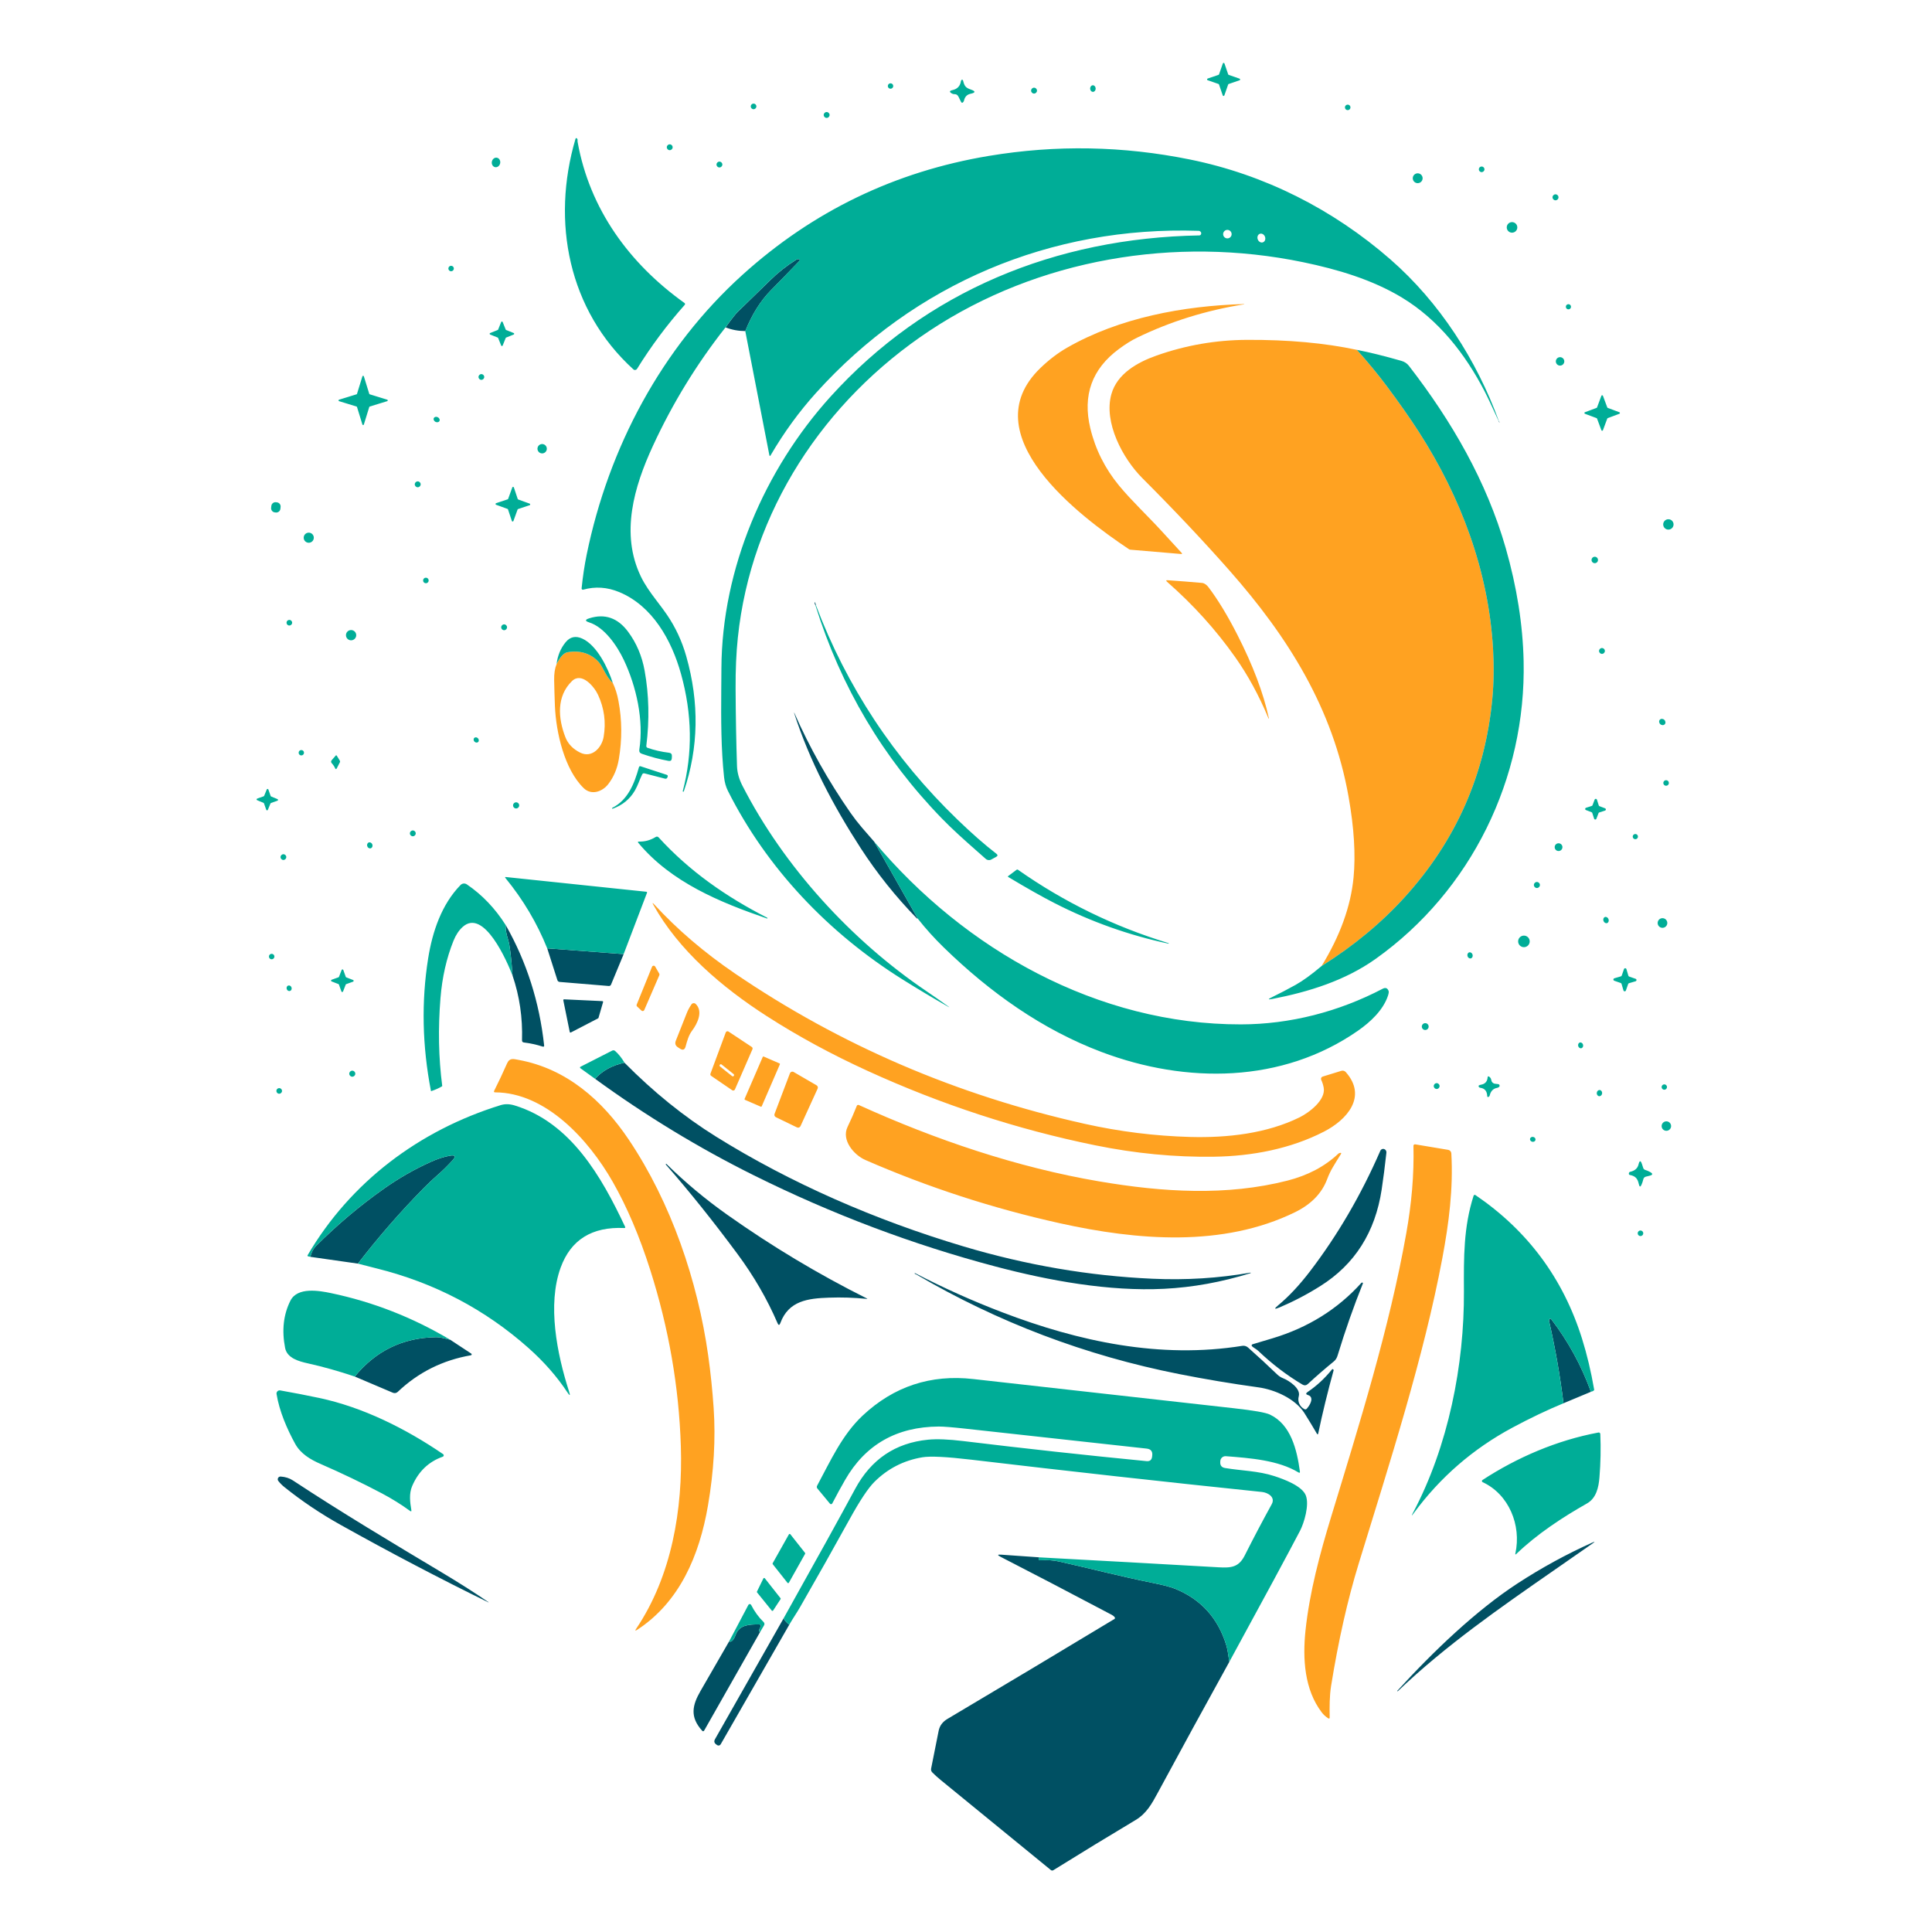 <?xml version="1.0" encoding="UTF-8"?>
<svg version="1.1" viewBox="0 0 768 768" xmlns="http://www.w3.org/2000/svg">
<title>logo</title>
<g fill="none" fill-rule="evenodd">
<g transform="translate(102 25)" fill-rule="nonzero">
<path d="m194.27 106.61c-2.767-0.013-5.383-0.503-7.85-1.47 2.373-3.3 3.99-5.363 4.85-6.19 4.293-4.167 8.643-8.4 13.05-12.7 3.113-3.033 6.52-5.707 10.22-8.02 0.313-0.2 0.62-0.27 0.92-0.21 0.567 0.1 0.65 0.357 0.25 0.77-3.773 3.94-7.523 7.8-11.25 11.58-4.133 4.187-7.53 9.6-10.19 16.24zm299.54 35.75c0.16 0.173 0.247 0.397 0.26 0.67 0 0.027-0.007 0.03-0.02 0.01-0.153-0.233-0.26-0.467-0.32-0.7 0.027 0.007 0.053 0.013 0.08 0.02zm-271.48 73.18c-0.06 0.033-0.117 0.067-0.17 0.1-0.22-0.333-0.343-0.693-0.37-1.08-0.02-0.273 0.04-0.293 0.18-0.06 0.18 0.32 0.3 0.667 0.36 1.04zm23.17 94.04 17.29 30.54c-0.087-0.007-0.173-0.013-0.26-0.02-0.04-0.007-0.077-0.027-0.11-0.06-8.38-8.607-15.803-17.897-22.27-27.87-10.94-16.88-20.39-34.84-26.49-53.77-0.006-0.025 0.007-0.054 0.029-0.065 0.022-0.011 0.045-4.1e-5 0.051 0.025 6.087 13.807 13.513 27.023 22.28 39.65 1.387 1.993 2.91 3.967 4.57 5.92 1.693 1.993 3.33 3.877 4.91 5.65zm-143.76 53.2c-0.513-7.34-1.077-11.997-1.69-13.97-0.867-2.8-1.193-4.803-0.98-6.01 8.287 14.613 13.363 30.53 15.23 47.75 0.047 0.46-0.15 0.62-0.59 0.48-2.473-0.787-4.957-1.33-7.45-1.63-0.513-0.06-0.763-0.35-0.75-0.87 0.273-8.98-0.983-17.563-3.77-25.75zm44.18-8.51-5.03 12.14c-0.142 0.351-0.498 0.569-0.88 0.54l-19.57-1.62c-0.407-0.037-0.75-0.314-0.87-0.7l-4.04-12.65 30.39 2.29zm-10.17 25.54-10.83 5.62c-0.085 0.042-0.185 0.043-0.271 0.002-0.086-0.041-0.148-0.119-0.169-0.212l-2.56-12.6c-0.019-0.094 0.007-0.191 0.07-0.263 0.063-0.072 0.155-0.112 0.25-0.107l15.21 0.71c0.095 0.005 0.183 0.054 0.237 0.132 0.055 0.078 0.07 0.177 0.043 0.268l-1.82 6.26c-0.025 0.083-0.083 0.152-0.16 0.19zm126.01 101.29c11.147 5.807 22.7 10.993 34.66 15.56 30.41 11.63 62.76 18.58 95.43 13.33 0.805-0.126 1.629 0.115 2.25 0.66 3.9 3.447 7.77 7.02 11.61 10.72 0.693 0.667 1.473 1.17 2.34 1.51 2.22 0.87 7.12 3.99 6.23 7.16-0.58 2.06 0.38 4.17 2.26 5.13 0.307 0.16 0.681 0.094 0.91-0.16 0.84-0.92 2.23-3.02 1.75-4.36-0.193-0.533-0.587-0.887-1.18-1.06-0.967-0.28-1.033-0.703-0.2-1.27 3.573-2.4 6.817-5.407 9.73-9.02 0.04-0.052 0.103-0.079 0.168-0.073s0.122 0.045 0.152 0.103c0.053 0.113 0.13 0.17 0.23 0.17 0.067 0 0.09 0.03 0.07 0.09-2.407 8.707-4.453 17.097-6.14 25.17-0.113 0.533-0.307 0.563-0.58 0.09-1.533-2.633-3.177-5.34-4.93-8.12-3.64-5.77-11.85-9.36-18.31-10.24-10.58-1.46-21.067-3.217-31.46-5.27-37.22-7.367-72.09-20.59-104.61-39.67-0.107-0.067-0.223-0.113-0.35-0.14-0.1-0.013-0.16-0.077-0.18-0.19-0.033-0.153 0.017-0.193 0.15-0.12zm177.88 3.77c0.027 0.013 0.053 0.033 0.08 0.06 0.073 0.08 0.09 0.167 0.05 0.26-3.633 9.033-6.963 18.51-9.99 28.43-0.31 1.05-0.72 1.89-1.56 2.57-3.42 2.78-6.86 5.767-10.32 8.96-0.667 0.613-1.39 0.69-2.17 0.23-6.2-3.687-12.057-8.153-17.57-13.4-0.74-0.7-1.7-1.12-2.47-1.82-0.122-0.112-0.175-0.281-0.137-0.442s0.158-0.29 0.317-0.338c2.72-0.807 5.383-1.603 7.99-2.39 14.14-4.253 25.91-11.597 35.31-22.03 0.133-0.147 0.29-0.177 0.47-0.09zm-276.71-47.17c7.487 7.353 15.547 14.083 24.18 20.19 17.7 12.533 36.177 23.613 55.43 33.24 0.327 0.167 0.307 0.23-0.06 0.19-4.987-0.5-9.987-0.66-15-0.48-8.22 0.29-16 1.18-19.28 10.1-0.353 0.947-0.727 0.957-1.12 0.03-4.12-9.567-9.44-18.75-15.96-27.55-9.687-13.08-19.16-24.903-28.42-35.47-0.08-0.087-0.077-0.17 0.01-0.25l0.01-0.01c0.067-0.067 0.137-0.063 0.21 0.01zm285.76-5.65c0.333 0.313 0.473 0.72 0.42 1.22-0.593 5.4-1.22 10.273-1.88 14.62-2.567 16.927-10.667 29.69-24.3 38.29-5.24 3.307-10.647 6.143-16.22 8.51-2.2 0.933-2.38 0.64-0.54-0.88 4.187-3.473 8.38-7.957 12.58-13.45 10.987-14.387 20.303-30.357 27.95-47.91 0.162-0.37 0.495-0.638 0.891-0.717 0.396-0.08 0.806 0.039 1.099 0.317zm-302.45-34.61c11.547 11.673 23.69 21.477 36.43 29.41 29.75 18.52 63.35 33.19 98.38 43.63 24.947 7.44 49.97 11.72 75.07 12.84 13.32 0.6 26.3-0.21 38.94-2.43 0.067-0.013 0.103 0.013 0.11 0.08 0 0.02 0.003 0.04 0.01 0.06 0 0.027-0.017 0.047-0.05 0.06-11.553 3.587-23.013 5.663-34.38 6.23-21.92 1.1-45.66-3.22-67.05-8.87-32.927-8.707-64.957-20.797-96.09-36.27-21.887-10.88-42.903-23.657-63.05-38.33 2.867-3.22 6.76-5.357 11.68-6.41zm-105.97 79.87-18.92-2.7c0.5-1.853 1.217-3.247 2.15-4.18 8.42-8.46 17.507-16.127 27.26-23 5.813-4.1 11.96-7.613 18.44-10.54 2.707-1.22 5.247-2.043 7.62-2.47 2.187-0.387 2.53 0.237 1.03 1.87-2.02 2.207-3.947 4.103-5.78 5.69-1.867 1.62-3.677 3.32-5.43 5.1-9.36 9.493-18.15 19.57-26.37 30.23zm490.15 50.95-10.91 4.56c-1.32-10.827-3.23-21.73-5.73-32.71-0.087-0.385 0.108-0.781 0.47-0.95 0.107-0.047 0.233 0.027 0.38 0.22 6.733 8.787 11.997 18.413 15.79 28.88zm-453.43-20.67 8.36 5.5c0.12 0.083 0.178 0.23 0.147 0.372s-0.144 0.252-0.287 0.278c-11.253 1.953-20.953 6.803-29.1 14.55-0.515 0.493-1.275 0.63-1.93 0.35l-15.15-6.44c8.34-10.207 19.053-15.42 32.14-15.64 0.953-0.013 1.933 0.097 2.94 0.33 0.913 0.213 1.873 0.447 2.88 0.7zm-3.02 92.69c6.23 3.73 12.3 7.56 18.22 11.6 0.013 0.017 0.015 0.04 0.003 0.058-0.011 0.018-0.033 0.027-0.053 0.022-19.44-9.513-39.023-19.78-58.75-30.8-8-4.473-15.443-9.477-22.33-15.01-0.907-0.72-1.713-1.533-2.42-2.44-0.265-0.339-0.307-0.801-0.106-1.182 0.201-0.38 0.607-0.607 1.036-0.578 1.873 0.127 3.503 0.647 4.89 1.56 19.27 12.71 39.05 24.52 59.51 36.77zm379.46 46.87c14.38-15.78 31.49-32.08 47.83-42.72 9.56-6.227 19.443-11.627 29.65-16.2 1.18-0.527 1.24-0.423 0.18 0.31-5.313 3.7-10.523 7.323-15.63 10.87-20.95 14.55-42.86 29.75-61.78 47.84-0.08 0.08-0.16 0.08-0.24 0l-0.01-0.01c-0.027-0.027-0.027-0.057 0-0.09zm-142.29-53.08c-0.173 0.267-0.267 0.467-0.28 0.6-0.015 0.147 0.035 0.294 0.137 0.401 0.102 0.107 0.245 0.165 0.393 0.159 2.907-0.153 5.423 0.01 7.55 0.49 12.66 2.82 24.81 6.01 37.09 8.47 4.273 0.86 7.283 1.643 9.03 2.35 10.313 4.167 17.12 11.667 20.42 22.5 0.367 1.2 0.767 3.387 1.2 6.56-9.54 17.253-19.047 34.65-28.52 52.19-2.26 4.18-4.39 8.09-8.73 10.69-10.467 6.253-21.373 12.907-32.72 19.96-0.305 0.192-0.701 0.164-0.98-0.07-14.72-12.033-29.35-23.99-43.89-35.87-1.167-0.953-2.257-1.943-3.27-2.97-0.376-0.39-0.54-0.938-0.44-1.47 1.04-5.307 2.043-10.337 3.01-15.09 0.407-1.98 1.573-3.54 3.5-4.68 22.6-13.413 44.73-26.657 66.39-39.73 0.098-0.062 0.167-0.16 0.191-0.273 0.024-0.113 0.002-0.231-0.061-0.327-0.26-0.393-0.643-0.727-1.15-1-16.84-8.9-31.613-16.61-44.32-23.13-1.273-0.653-1.197-0.93 0.23-0.83l15.22 1.07zm-101.67 24.28c0.567 0.94 1.323 1.777 2.27 2.51l-27.26 47.53c-0.138 0.24-0.371 0.411-0.641 0.47-0.271 0.059-0.553 9.03e-4 -0.779-0.16l-0.39-0.29c-0.76-0.547-0.91-1.23-0.45-2.05l27.25-48.01zm-9.65 2.38c0.243 0.003 0.464 0.14 0.573 0.357 0.109 0.217 0.089 0.476-0.053 0.673-0.62 0.827-0.707 1.537-0.26 2.13l-22.12 38.96c-0.247 0.44-0.54 0.473-0.88 0.1-4.9-5.46-3.91-10.05-0.61-15.77 3.853-6.68 7.637-13.237 11.35-19.67 0.94 0.407 1.84-0.537 2.7-2.83 1.427-3.82 5.484-3.946 8.855-3.95l0.445-9.7e-5z" fill="#005063"/>
<path d="m460.54 429.89 13.12 2.19c0.701 0.116 1.228 0.701 1.27 1.41 0.79 14.02-0.96 27.7-3.57 41.62-7.37 39.33-20.97 81.45-33.22 121.34-4.427 14.413-8.097 30.657-11.01 48.73-0.62 3.85-0.64 8.38-0.56 12.49 0.007 0.507-0.203 0.623-0.63 0.35-0.98-0.62-1.827-1.4-2.54-2.34-6.88-9.05-7.62-21.3-6.44-32.54 1.59-15.13 5.76-30.64 10.13-44.99 11.24-36.86 23.21-75.12 29.93-112.91 2.08-11.69 3.13-23.05 2.85-34.77-0.002-0.173 0.072-0.338 0.201-0.45 0.13-0.112 0.301-0.16 0.469-0.13zm-356.42-33.57c19.08 3.47 33.36 16.1 43.84 31.72 16.86 25.12 27.38 56.14 31.56 85.78 0.967 6.887 1.69 13.863 2.17 20.93 0.827 12.187 0.077 25.08-2.25 38.68-3.41 19.98-11.32 38.43-28.1 49.41-0.847 0.553-0.987 0.41-0.42-0.43 14.14-21.03 18.52-47.39 17.73-72.51-0.747-23.573-4.807-46.943-12.18-70.11-4.24-13.32-9.193-24.96-14.86-34.92-9.67-16.99-26.72-35.55-46.77-35.64-0.473-0.007-0.603-0.22-0.39-0.64 1.767-3.52 3.47-7.137 5.11-10.85 1.05-2.37 2.61-1.77 4.56-1.42zm264.02 154.39c2.32 0 4.2 1.88 4.2 4.2s-1.88 4.2-4.2 4.2-4.2-1.88-4.2-4.2 1.88-4.2 4.2-4.2zm-128.74-136.45c30.55 13.86 63.03 24.83 95.55 30.36 25.4 4.32 50.66 5.86 74.84-0.31 8.087-2.067 14.807-5.617 20.16-10.65 0.173-0.16 0.373-0.27 0.6-0.33 0.613-0.16 0.75 0.027 0.41 0.56-1.087 1.7-2.13 3.397-3.13 5.09-0.867 1.46-1.617 3.033-2.25 4.72-2.113 5.647-6.373 10.037-12.78 13.17-28.7 14.05-62.84 11.18-93.4 4.41-26.767-5.933-52.577-14.327-77.43-25.18-4.49-1.96-9.6-7.88-7.05-13.15 1.373-2.84 2.597-5.627 3.67-8.36 0.059-0.155 0.18-0.278 0.334-0.34 0.153-0.062 0.326-0.059 0.476 0.01zm-81.35-79.75c9.193 9.993 19.883 19.14 32.07 27.44 41.88 28.513 88.24 48.443 139.08 59.79 13.88 3.093 27.847 4.833 41.9 5.22 14.77 0.4 30.43-1.35 43.52-7.81 3.75-1.85 10.47-6.9 9.57-11.78-0.2-1.107-0.53-2.147-0.99-3.12-0.116-0.243-0.119-0.524-0.01-0.772s0.321-0.436 0.58-0.518l7.44-2.29c0.629-0.188 1.31 0.002 1.75 0.49 8.7 9.8 0.42 19-8.6 23.65-13.38 6.9-28.7 9.78-43.71 10-15.58 0.233-31.367-1.283-47.36-4.55-30.98-6.327-61.117-16.183-90.41-29.57-14.353-6.56-27.7-13.807-40.04-21.74-17.9-11.51-35.02-26.13-45.09-44.21-0.52-0.94-0.42-1.017 0.3-0.23zm55.45 66.63 9.09 5.28c0.464 0.267 0.65 0.842 0.43 1.33l-6.81 14.91c-0.117 0.254-0.331 0.45-0.595 0.544s-0.554 0.078-0.805-0.044l-8.4-4.07c-0.484-0.238-0.706-0.807-0.51-1.31l6.11-16.11c0.109-0.284 0.336-0.506 0.623-0.608 0.287-0.102 0.603-0.073 0.867 0.078zm-11.936-6.146 6.314 2.732c0.137 0.059 0.2 0.218 0.141 0.355l-7.228 16.703c-0.059 0.137-0.218 0.2-0.355 0.141l-6.314-2.732c-0.137-0.059-0.2-0.218-0.141-0.355l7.228-16.703c0.059-0.137 0.218-0.2 0.355-0.141zm-13.964-9.934 9.24 6.12c0.298 0.198 0.412 0.581 0.27 0.91l-6.96 15.98c-0.089 0.203-0.264 0.355-0.477 0.415-0.213 0.06-0.442 0.022-0.623-0.105l-8.35-5.71c-0.283-0.191-0.398-0.55-0.28-0.87l6.08-16.39c0.081-0.209 0.252-0.371 0.466-0.439s0.447-0.035 0.634 0.089zm-2.757 13.094c-0.207-0.165-0.509-0.132-0.675 0.076l-0.025 0.031c-0.165 0.207-0.132 0.509 0.076 0.675l4.798 3.831c0.207 0.165 0.509 0.132 0.675-0.076l0.025-0.031c0.165-0.207 0.132-0.509-0.076-0.675zm-10.293-24.074c3.03 2.92 0.73 7.73-1.37 10.54-1.47 1.96-2.01 4.12-2.65 6.42-0.353 1.267-1.083 1.543-2.19 0.83l-0.84-0.54c-1.013-0.653-1.293-1.537-0.84-2.65 1.44-3.56 2.877-7.187 4.31-10.88 0.473-1.233 1.113-2.423 1.92-3.57 0.186-0.26 0.477-0.427 0.796-0.455 0.319-0.029 0.634 0.083 0.864 0.305zm-16.11-14.85 1.63 2.81c0.108 0.19 0.119 0.42 0.03 0.62l-5.99 13.84c-0.089 0.208-0.273 0.359-0.495 0.405-0.221 0.046-0.451-0.02-0.615-0.175l-1.73-1.63c-0.208-0.194-0.275-0.496-0.17-0.76l6.1-15.03c0.1-0.245 0.331-0.412 0.595-0.429 0.264-0.017 0.515 0.119 0.645 0.349zm278.95-245.16c4.3 4.773 8.26 9.58 11.88 14.42 4.94 6.6 9.18 12.65 12.72 18.15 16.78 26.04 27.76 55.45 29.53 86.31 0.393 6.933 0.297 13.547-0.29 19.84-2.833 30.08-14.43 56.35-34.79 78.81-9.287 10.24-20.32 19.383-33.1 27.43 7.367-11.993 11.607-23.723 12.72-35.19 0.873-9.033 0.213-19.743-1.98-32.13-6.21-35.1-24.03-63.5-47.36-89.94-10.34-11.72-21.887-23.963-34.64-36.73-7.76-7.76-15.45-22.14-12.28-33.37 2.28-8.07 10.23-12.61 17.94-15.33 11.6-4.1 23.58-6.18 35.94-6.24 16.393-0.08 30.963 1.243 43.71 3.97zm-301.32 124.17c0.52 0.567 1.37 1.977 2.55 4.23 0.827 1.567 1.827 2.913 3 4.04 0.993 2.093 1.737 4.467 2.23 7.12 1.427 7.6 1.477 15.317 0.15 23.15-0.647 3.807-2.043 7.107-4.19 9.9-2.3 3-6.67 4.6-9.74 1.65-7.68-7.42-11.04-22.15-11.48-32.74-0.133-3.407-0.233-6.82-0.3-10.24-0.053-2.54 0.27-4.663 0.97-6.37 1.453-2.907 2.93-4.48 4.43-4.72 5.08-0.813 9.207 0.513 12.38 3.98zm-0.34 12.96c-1.5-3.24-6.49-9.25-10.38-5.44-6.18 6.05-5.52 14.76-2.6 22.28 1.033 2.653 2.987 4.697 5.86 6.13 4.7 2.34 8.62-1.97 9.35-6.26 0.987-5.807 0.243-11.377-2.23-16.71zm226.51-45.55c4.633 0.32 9.16 0.677 13.58 1.07 1 0.09 1.94 0.87 2.53 1.65 3.773 4.98 7.593 11.26 11.46 18.84 6.227 12.193 10.42 23.277 12.58 33.25 0.027 0.14-0.02 0.177-0.14 0.11-0.113-0.053-0.157-0.13-0.13-0.23 0.007-0.033 0.003-0.07-0.01-0.11-3.7-8.867-8.067-16.867-13.1-24-7.673-10.873-16.687-20.847-27.04-29.92-0.56-0.493-0.47-0.713 0.27-0.66zm30.34-109.77c0.04 0.013 0.047 0.033 0.02 0.06-0.027 0.02-0.053 0.033-0.08 0.04-0.033 0-0.067 0.003-0.1 0.01-15.013 2.4-29.123 6.8-42.33 13.2-2.24 1.08-4.673 2.593-7.3 4.54-10.713 7.913-14.503 18.413-11.37 31.5 2.013 8.4 5.823 16.003 11.43 22.81 4.98 6.04 11.47 12.1 16.99 18.15 2.72 2.987 5.337 5.84 7.85 8.56 0.327 0.353 0.25 0.51-0.23 0.47l-20.12-1.71c-0.203-0.013-0.4-0.082-0.57-0.2-19.58-13.06-62.67-45.45-35.21-72 3.407-3.287 6.95-5.987 10.63-8.1 20.84-11.93 46.25-16.64 70.3-17.34 0.033-0.007 0.063-0.003 0.09 0.01z" fill="#FFA221"/>
<path d="m284.88 523.19c33.207 3.733 67.747 7.603 103.62 11.61 7.833 0.873 12.6 1.71 14.3 2.51 8.31 3.92 10.75 13.91 11.93 22.62 0.073 0.527-0.12 0.653-0.58 0.38-7.99-4.84-19.05-5.7-28.85-6.45-0.555-0.041-1.103 0.141-1.52 0.507s-0.665 0.882-0.69 1.433l-0.02 0.39c-0.073 1.353 0.56 2.143 1.9 2.37 6.7 1.11 13.17 1.12 19.6 3.21 3.88 1.26 11.05 3.91 12.52 7.7 1.47 3.82-0.72 10.99-2.29 14.01-4.8 9.173-14.173 26.547-28.12 52.12-0.433-3.173-0.833-5.36-1.2-6.56-3.3-10.833-10.107-18.333-20.42-22.5-1.747-0.707-4.757-1.49-9.03-2.35-12.28-2.46-24.43-5.65-37.09-8.47-2.127-0.48-4.643-0.643-7.55-0.49-0.148 0.007-0.291-0.051-0.393-0.159-0.102-0.107-0.152-0.254-0.137-0.401 0.013-0.133 0.107-0.333 0.28-0.6 23.733 1.273 47.47 2.59 71.21 3.95 5.1 0.29 8.09 0.01 10.48-4.76 3.373-6.707 6.943-13.483 10.71-20.33 1.53-2.79-1.48-4.6-3.89-4.85-38.473-3.987-77.013-8.267-115.62-12.84-9.813-1.16-16.287-1.473-19.42-0.94-7.393 1.253-13.727 4.503-19 9.75-2.46 2.433-5.75 7.38-9.87 14.84-6.48 11.74-13.017 23.343-19.61 34.81-1.4 2.45-2.99 4.72-4.39 7.16-0.947-0.733-1.703-1.57-2.27-2.51 13.333-23.84 22.82-41 28.46-51.48 6.333-11.767 15.99-18.29 28.97-19.57 3.487-0.347 8.167-0.163 14.04 0.55 24.653 2.993 48.927 5.65 72.82 7.97 1.32 0.133 2.06-0.46 2.22-1.78l0.05-0.41c0.2-1.673-0.537-2.603-2.21-2.79-24.647-2.707-48.617-5.343-71.91-7.91-5.26-0.58-8.837-0.867-10.73-0.86-16.767 0.1-29.187 7.187-37.26 21.26-1.733 3.013-3.427 6.117-5.08 9.31-0.085 0.163-0.245 0.274-0.428 0.294-0.183 0.02-0.364-0.053-0.482-0.194l-5.03-6.07c-0.237-0.298-0.276-0.706-0.1-1.04 5.31-9.85 9.92-20.24 18.16-27.95 12.36-11.567 27-16.397 43.92-14.49zm-88.837 89.461c0.231 0.002 0.442 0.133 0.547 0.339 1.353 2.647 2.99 4.897 4.91 6.75 0.433 0.42 0.497 0.89 0.19 1.41l-1.61 2.74c-0.447-0.593-0.36-1.303 0.26-2.13 0.142-0.197 0.162-0.456 0.053-0.673-0.109-0.217-0.33-0.354-0.573-0.357l-0.671 5.7e-4c-3.324 0.011-7.234 0.214-8.629 3.949-0.86 2.293-1.76 3.237-2.7 2.83l7.67-14.53c0.109-0.204 0.322-0.331 0.553-0.329zm5.977-10.261 6.24 7.91c0.088 0.113 0.096 0.269 0.02 0.39l-2.95 4.51c-0.059 0.092-0.158 0.149-0.267 0.155-0.109 0.006-0.214-0.041-0.283-0.125l-5.83-7.21c-0.081-0.102-0.097-0.242-0.04-0.36l2.54-5.2c0.05-0.105 0.15-0.178 0.266-0.192 0.116-0.014 0.23 0.032 0.304 0.122zm9.859-17.625c0.116-0.008 0.229 0.042 0.301 0.135l5.83 7.39c0.084 0.11 0.096 0.259 0.03 0.38l-6.44 11.47c-0.058 0.101-0.163 0.167-0.279 0.175-0.116 0.008-0.229-0.042-0.301-0.135l-5.84-7.39c-0.084-0.11-0.096-0.259-0.03-0.38l6.45-11.47c0.058-0.101 0.163-0.167 0.279-0.175zm322.03-40.194c0.139 0.109 0.226 0.272 0.237 0.449 0.247 5.7 0.133 11.457-0.34 17.27-0.31 3.94-1.26 8.25-4.93 10.34-9.91 5.62-19.84 12.15-28.13 20.1-0.34 0.327-0.46 0.26-0.36-0.2 2.46-11.27-2.6-23.54-13.02-28.35-0.161-0.071-0.27-0.224-0.284-0.399-0.015-0.175 0.068-0.344 0.214-0.441 13.75-8.98 29.59-15.81 46.12-18.89 0.174-0.032 0.353 0.012 0.493 0.121zm-49.403-94.511c20.747 14.113 34.87 33.133 42.37 57.06 1.98 6.333 3.59 13.087 4.83 20.26 0.06 0.347-0.37 0.64-1.29 0.88-3.793-10.467-9.057-20.093-15.79-28.88-0.147-0.193-0.273-0.267-0.38-0.22-0.362 0.169-0.557 0.565-0.47 0.95 2.5 10.98 4.41 21.883 5.73 32.71-6.54 2.707-13.33 5.95-20.37 9.73-15.64 8.407-28.703 19.747-39.19 34.02-0.873 1.193-0.963 1.137-0.27-0.17 14.11-26.62 20.42-58.95 20.26-88.1-0.07-13.59-0.16-25.51 3.85-37.99 0.043-0.142 0.152-0.255 0.293-0.305 0.142-0.049 0.3-0.029 0.427 0.055zm-475.12 77.65c5.333 0.94 10.513 1.943 15.54 3.01 17.24 3.67 34.21 12.07 49.22 22.33 0.178 0.121 0.274 0.331 0.246 0.545-0.027 0.214-0.173 0.393-0.376 0.465-5.633 1.98-9.693 5.873-12.18 11.68-1.29 2.99-0.85 6.4-0.32 9.54 0.093 0.547-0.083 0.657-0.53 0.33-3.453-2.527-7.163-4.84-11.13-6.94-7.82-4.133-15.957-8.04-24.41-11.72-4.11-1.78-7.95-4.09-10.1-7.99-3.26-5.93-6.31-13.01-7.41-19.81-0.064-0.402 0.069-0.811 0.357-1.096 0.288-0.286 0.695-0.414 1.093-0.344zm93.22-113.27c22.28 6.84 34.48 28.24 43.86 48.18 0.18 0.38 0.06 0.56-0.36 0.54-12.787-0.573-21.197 4.663-25.23 15.71-5.36 14.69-1.5 34.26 3.34 49.29 0.553 1.713 0.33 1.82-0.67 0.32-4.147-6.273-9.293-12.143-15.44-17.61-17.307-15.387-37.407-25.93-60.3-31.63-2.413-0.607-4.927-1.25-7.54-1.93 8.22-10.66 17.01-20.737 26.37-30.23 1.753-1.78 3.563-3.48 5.43-5.1 1.833-1.587 3.76-3.483 5.78-5.69 1.5-1.633 1.157-2.257-1.03-1.87-2.373 0.427-4.913 1.25-7.62 2.47-6.48 2.927-12.627 6.44-18.44 10.54-9.753 6.873-18.84 14.54-27.26 23-0.933 0.933-1.65 2.327-2.15 4.18l-0.87-0.19c-0.093-0.02-0.172-0.083-0.211-0.169s-0.035-0.187 0.011-0.271c17.08-29.15 44.46-49.69 76.74-59.67 1.72-0.533 3.583-0.49 5.59 0.13zm-73 74.6c16.687 3.5 32.48 9.683 47.38 18.55-1.007-0.253-1.967-0.487-2.88-0.7-1.007-0.233-1.987-0.343-2.94-0.33-13.087 0.22-23.8 5.433-32.14 15.64-6.413-2.16-12.627-3.907-18.64-5.24-3.43-0.77-8.24-1.99-9.05-6.12-1.367-7.02-0.663-13.287 2.11-18.8 2.78-5.52 11.41-3.99 16.16-3zm520.51-24.9c0.613 0 1.11 0.497 1.11 1.11s-0.497 1.11-1.11 1.11-1.11-0.497-1.11-1.11 0.497-1.11 1.11-1.11zm0.61-26.34 0.48 1.48c0.127 0.393 0.39 0.653 0.79 0.78 0.687 0.22 1.327 0.493 1.92 0.82 1.22 0.673 1.153 1.173-0.2 1.5l-1.46 0.36c-0.491 0.116-0.876 0.498-1 0.99-0.167 0.707-0.383 1.383-0.65 2.03-0.493 1.227-0.88 1.193-1.16-0.1-0.43-2.05-1.26-3.16-3.54-3.59-0.34-0.06-0.47-0.307-0.39-0.74 0.048-0.25 0.24-0.449 0.49-0.51 1.853-0.407 2.963-1.38 3.33-2.92 0.4-1.68 0.863-1.713 1.39-0.1zm-44.506-10.162c0.133-0.525 0.722-0.828 1.317-0.678s0.968 0.698 0.836 1.222c-0.133 0.525-0.722 0.828-1.317 0.678-0.594-0.15-0.968-0.698-0.836-1.222zm54.186-6.888c1.038 0 1.88 0.842 1.88 1.88 0 1.038-0.842 1.88-1.88 1.88-1.038 0-1.88-0.842-1.88-1.88 0-1.038 0.842-1.88 1.88-1.88zm-70.47-17.78c0.493 0.313 0.79 0.793 0.89 1.44 0.108 0.733 0.694 1.303 1.43 1.39l1.25 0.15c0.347 0.047 0.55 0.243 0.61 0.59 0.027 0.187-0.023 0.343-0.15 0.47-0.24 0.233-0.517 0.377-0.83 0.43-1.553 0.267-2.54 1.277-2.96 3.03-0.053 0.233-0.183 0.41-0.39 0.53-0.16 0.093-0.293 0.113-0.4 0.06-0.12-0.053-0.183-0.147-0.19-0.28-0.047-2-0.963-3.123-2.75-3.37-0.4-0.06-0.633-0.287-0.7-0.68-0.027-0.147 0.12-0.28 0.44-0.4 0.147-0.06 0.3-0.103 0.46-0.13 1.667-0.26 2.57-1.24 2.71-2.94 0.033-0.407 0.227-0.503 0.58-0.29zm43.88 5.332 0.117 0.005c0.588 0.061 1.008 0.658 0.938 1.333s-0.603 1.174-1.191 1.113c-0.588-0.061-1.008-0.658-0.938-1.333s0.603-1.174 1.191-1.113zm-524.83-0.762c0.619 0 1.12 0.501 1.12 1.12s-0.501 1.12-1.12 1.12c-0.619 0-1.12-0.501-1.12-1.12s0.501-1.12 1.12-1.12zm74.58-80.99c6.113 4.153 11.28 9.57 15.5 16.25-0.213 1.207 0.113 3.21 0.98 6.01 0.613 1.973 1.177 6.63 1.69 13.97-2.05-5.33-11.33-26.94-19.81-19.32-1.507 1.36-2.73 3.207-3.67 5.54-2.767 6.893-4.487 14.477-5.16 22.75-0.987 12.1-0.757 23.727 0.69 34.88 0.013 0.087-0.017 0.153-0.09 0.2-1.167 0.707-2.59 1.343-4.27 1.91-0.067 0.02-0.107-0.003-0.12-0.07-3.467-17.947-3.837-35.517-1.11-52.71 1.69-10.59 5.33-21.44 12.88-29.16 0.66-0.675 1.709-0.78 2.49-0.25zm476.02 79.5c0.591 0 1.07 0.479 1.07 1.07 0 0.591-0.479 1.07-1.07 1.07-0.591 0-1.07-0.479-1.07-1.07 0-0.591 0.479-1.07 1.07-1.07zm-90.49-0.48c0.641 0 1.16 0.519 1.16 1.16 0 0.641-0.519 1.16-1.16 1.16s-1.16-0.519-1.16-1.16c0-0.641 0.519-1.16 1.16-1.16zm-326.57-12.79c1.427 1.273 2.663 2.827 3.71 4.66-4.92 1.053-8.813 3.19-11.68 6.41l-5.87-4.24c-0.088-0.065-0.137-0.171-0.129-0.281s0.072-0.207 0.169-0.259l12.64-6.44c0.381-0.193 0.841-0.133 1.16 0.15zm-104.49 7.83c0.663 0 1.2 0.537 1.2 1.2 0 0.663-0.537 1.2-1.2 1.2s-1.2-0.537-1.2-1.2c0-0.663 0.537-1.2 1.2-1.2zm207.46-91.03c36.09 43.06 88.95 72.71 145.78 72.63 19.64-0.03 38.9-5.05 56.35-14.16 1.16-0.607 1.957-0.29 2.39 0.95 0.107 0.327 0.007 0.953-0.3 1.88-1.9 5.68-6.98 10.41-11.84 13.8-30.16 21.03-68.35 21.21-102.03 8.49-23.53-8.88-44.24-23.6-62.57-41.43-3.82-3.713-7.317-7.587-10.49-11.62l-17.29-30.54zm280.54 79.836c0.535-0.135 1.098 0.263 1.256 0.889 0.159 0.626-0.147 1.244-0.682 1.38-0.535 0.135-1.098-0.263-1.256-0.889-0.159-0.626 0.147-1.244 0.682-1.38zm-61.483-7.696c0.751 0 1.36 0.609 1.36 1.36s-0.609 1.36-1.36 1.36-1.36-0.609-1.36-1.36 0.609-1.36 1.36-1.36zm-93.5-343.31c29.57 6 56.79 19.76 79.67 39.72 19.5 17.02 34.28 39.98 43.08 64.23l-0.08-0.02c-2.607-5.733-4.483-9.7-5.63-11.9-7.71-14.84-18.27-28.35-32.78-37.14-11.8-7.13-25.58-11.23-39.35-14.08-50.9-10.55-105.36-1.26-148.36 27.2-42.13 27.88-71.06 71.94-76.3 122.06-0.633 6.013-0.93 12.763-0.89 20.25 0.06 11.16 0.247 21.433 0.56 30.82 0.087 2.547 0.8 5.13 2.14 7.75 16.46 32.16 43.29 61.51 73.13 81.68 2.933 1.987 5.843 4.023 8.73 6.11 0.6 0.427 0.58 0.46-0.06 0.1-6.127-3.493-12.19-7.12-18.19-10.88-29.3-18.36-53.85-44.04-69.36-74.91-0.807-1.607-1.32-3.437-1.54-5.49-1.208-11.376-1.2-22.982-1.113-34.553l0.027-3.47c0.014-1.734 0.027-3.467 0.035-5.197 0.19-39.76 17.23-79.06 43.27-107.9 38.07-42.14 89.66-63.18 146.7-64.21 0.34-0.007 0.573-0.173 0.7-0.5 0.133-0.367 0.057-0.7-0.23-1-0.193-0.207-0.427-0.313-0.7-0.32-58.73-1.95-113.05 21.06-152.12 64.42-6.753 7.493-12.763 15.75-18.03 24.77-0.26 0.453-0.44 0.423-0.54-0.09l-9.56-49.25c2.66-6.64 6.057-12.053 10.19-16.24 3.727-3.78 7.477-7.64 11.25-11.58 0.4-0.413 0.317-0.67-0.25-0.77-0.3-0.06-0.607 0.01-0.92 0.21-3.7 2.313-7.107 4.987-10.22 8.02-4.407 4.3-8.757 8.533-13.05 12.7-0.86 0.827-2.477 2.89-4.85 6.19-11.453 14.52-21.077 30.227-28.87 47.12-7.5 16.23-12.99 34.88-4.79 51.9 1.595 3.315 3.729 6.267 5.917 9.167l1.012 1.336c1.181 1.557 2.357 3.113 3.451 4.717 3.407 4.993 5.957 10.47 7.65 16.43 5.273 18.533 4.953 36.467-0.96 53.8-0.027 0.08-0.08 0.11-0.16 0.09l-0.27-0.08c-0.007 0-0.01-0.003-0.01-0.01 4.007-15.167 3.783-30.74-0.67-46.72-3.75-13.47-11.38-27.05-24.54-32.52-4.793-1.987-9.573-2.307-14.34-0.96-0.159 0.044-0.328 0.006-0.454-0.1-0.126-0.106-0.192-0.267-0.178-0.43 0.476-4.707 1.149-9.19 2.022-13.45 8.77-42.69 29.89-82.24 61.98-111.23 27.973-25.267 60.593-41.007 97.86-47.22 26.713-4.453 53.377-3.977 79.99 1.43zm66.33 75.66c5.18 1.02 11.08 2.48 17.7 4.38 1.247 0.353 2.243 1.013 2.99 1.98 17.09 22.07 30.89 45.98 38.48 72.45 4.42 15.453 6.79 30.41 7.11 44.87 1.03 46.61-20.78 91.35-58.82 118.42-12.06 8.58-26.44 13.09-41.07 15.93-1.76 0.34-1.833 0.12-0.22-0.66 3.093-1.507 6.257-3.157 9.49-4.95 2.853-1.593 6.283-4.08 10.29-7.46 12.78-8.047 23.813-17.19 33.1-27.43 20.36-22.46 31.957-48.73 34.79-78.81 0.587-6.293 0.683-12.907 0.29-19.84-1.77-30.86-12.75-60.27-29.53-86.31-3.54-5.5-7.78-11.55-12.72-18.15-3.62-4.84-7.58-9.647-11.88-14.42zm-403.24 246.28c0.148 0.002 0.279 0.098 0.326 0.238l0.98 2.73c0.038 0.094 0.114 0.167 0.21 0.2l2.7 1.05c0.139 0.052 0.231 0.185 0.229 0.334-0.002 0.148-0.098 0.279-0.238 0.326l-2.73 0.98c-0.094 0.038-0.167 0.114-0.2 0.21l-1.05 2.7c-0.052 0.139-0.185 0.231-0.334 0.229-0.148-0.002-0.279-0.098-0.326-0.238l-0.98-2.73c-0.038-0.094-0.114-0.167-0.21-0.2l-2.7-1.05c-0.139-0.052-0.231-0.185-0.229-0.334 0.002-0.148 0.098-0.279 0.238-0.326l2.73-0.98c0.094-0.038 0.167-0.114 0.2-0.21l1.05-2.7c0.052-0.139 0.185-0.231 0.334-0.229zm509.91-0.464c0.221 0.005 0.414 0.151 0.478 0.363l0.77 2.61c0.045 0.158 0.165 0.285 0.32 0.34l2.57 0.9c0.209 0.073 0.347 0.271 0.343 0.492s-0.151 0.414-0.363 0.478l-2.61 0.77c-0.158 0.045-0.285 0.165-0.34 0.32l-0.9 2.57c-0.073 0.209-0.271 0.347-0.492 0.343-0.221-0.005-0.414-0.151-0.478-0.363l-0.77-2.61c-0.045-0.158-0.165-0.285-0.32-0.34l-2.57-0.9c-0.209-0.073-0.347-0.271-0.343-0.492 0.005-0.221 0.151-0.414 0.363-0.478l2.61-0.77c0.158-0.045 0.285-0.165 0.34-0.32l0.9-2.57c0.073-0.209 0.271-0.347 0.492-0.343zm-531.5 6.899c0.52-0.186 1.112 0.139 1.322 0.727s-0.041 1.215-0.561 1.401c-0.52 0.186-1.112-0.139-1.322-0.727-0.21-0.588 0.041-1.215 0.561-1.401zm-6.559-12.626c0.602 0 1.09 0.488 1.09 1.09 0 0.602-0.488 1.09-1.09 1.09-0.602 0-1.09-0.488-1.09-1.09 0-0.602 0.488-1.09 1.09-1.09zm477.38 0.336c0.185 0.659-0.117 1.321-0.675 1.478s-1.161-0.25-1.346-0.91c-0.185-0.659 0.117-1.321 0.675-1.478 0.558-0.157 1.161 0.25 1.346 0.91zm-384.23-30.856 55.81 5.85c0.091 0.011 0.173 0.062 0.222 0.138 0.049 0.076 0.059 0.169 0.028 0.252l-9.29 24.39-30.39-2.29c-4.013-10.013-9.543-19.327-16.59-27.94-0.253-0.307-0.183-0.44 0.21-0.4zm404.64 23.28c1.27 0 2.3 1.03 2.3 2.3s-1.03 2.3-2.3 2.3-2.3-1.03-2.3-2.3 1.03-2.3 2.3-2.3zm-201.16-26.2c18.347 12.893 38.303 22.623 59.87 29.19 0.08 0.02 0.11 0.073 0.09 0.16h-0.01c-0.007 0.04-0.033 0.057-0.08 0.05-15.693-3.333-30.763-8.69-45.21-16.07-4.94-2.52-11.13-6.013-18.57-10.48-0.043-0.028-0.07-0.076-0.072-0.127-0.002-0.052 0.021-0.101 0.062-0.133l3.44-2.58c0.143-0.108 0.338-0.112 0.48-0.01zm256.24 19.27c1.06 0 1.92 0.86 1.92 1.92s-0.86 1.92-1.92 1.92-1.92-0.86-1.92-1.92 0.86-1.92 1.92-1.92zm-22.911-0.444c0.546-0.211 1.195 0.153 1.45 0.813 0.254 0.66 0.018 1.365-0.528 1.576-0.546 0.211-1.195-0.153-1.45-0.813-0.254-0.66-0.018-1.365 0.528-1.576zm-376.1-31.626c12.23 13.42 26.89 23.61 43.13 31.9 0.093 0.053 0.12 0.127 0.08 0.22v0.01c-0.033 0.073-0.087 0.097-0.16 0.07-18.62-6.39-38.11-14.38-51.15-30.06-0.293-0.353-0.21-0.527 0.25-0.52 2.347 0.067 4.54-0.53 6.58-1.79 0.473-0.293 0.897-0.237 1.27 0.17zm349.09 17.68c0.663 0 1.2 0.537 1.2 1.2 0 0.663-0.537 1.2-1.2 1.2s-1.2-0.537-1.2-1.2c0-0.663 0.537-1.2 1.2-1.2zm-286.62-110.06c12.28 32.447 31.017 60.843 56.21 85.19 5.64 5.453 10.82 10 15.54 13.64 0.613 0.473 0.58 0.893-0.1 1.26l-1.93 1.05c-0.707 0.384-1.579 0.284-2.18-0.25l-1.27-1.126-2.546-2.248c-4.668-4.121-9.317-8.254-13.584-12.646-23.427-24.093-40.197-52.35-50.31-84.77 0.053-0.033 0.11-0.067 0.17-0.1zm-211.66 99.03c0.63 0 1.14 0.51 1.14 1.14 0 0.63-0.51 1.14-1.14 1.14s-1.14-0.51-1.14-1.14c0-0.63 0.51-1.14 1.14-1.14zm506.89-4.35c0.851 0 1.54 0.689 1.54 1.54 0 0.851-0.689 1.54-1.54 1.54-0.851 0-1.54-0.689-1.54-1.54 0-0.851 0.689-1.54 1.54-1.54zm-472.96-0.319c0.556-0.199 1.192 0.154 1.419 0.788s-0.04 1.31-0.596 1.509c-0.556 0.199-1.192-0.154-1.419-0.788-0.227-0.634 0.04-1.31 0.596-1.509zm503.48-3.371c0.574 0 1.04 0.466 1.04 1.04s-0.466 1.04-1.04 1.04-1.04-0.466-1.04-1.04 0.466-1.04 1.04-1.04zm-485.97-1.41c0.641 0 1.16 0.519 1.16 1.16 0 0.641-0.519 1.16-1.16 1.16s-1.16-0.519-1.16-1.16c0-0.641 0.519-1.16 1.16-1.16zm470.26-12.563c0.206 0.007 0.385 0.145 0.444 0.343l0.73 2.27c0.044 0.137 0.146 0.247 0.28 0.3l2.23 0.85c0.194 0.072 0.319 0.259 0.313 0.466-0.007 0.206-0.145 0.385-0.343 0.444l-2.27 0.73c-0.137 0.044-0.247 0.146-0.3 0.28l-0.85 2.23c-0.072 0.194-0.259 0.319-0.466 0.313-0.206-0.007-0.385-0.145-0.444-0.343l-0.73-2.27c-0.044-0.137-0.146-0.247-0.28-0.3l-2.23-0.85c-0.194-0.072-0.319-0.259-0.313-0.466s0.145-0.385 0.343-0.444l2.27-0.73c0.137-0.044 0.247-0.146 0.3-0.28l0.85-2.23c0.072-0.194 0.259-0.319 0.466-0.313zm-527.99-3.943c0.144 0.004 0.269 0.099 0.313 0.235l0.91 2.57c0.032 0.091 0.101 0.163 0.19 0.2l2.53 1.04c0.134 0.053 0.22 0.183 0.215 0.327-0.004 0.144-0.099 0.269-0.235 0.313l-2.57 0.91c-0.091 0.032-0.163 0.101-0.2 0.19l-1.04 2.53c-0.053 0.134-0.183 0.22-0.327 0.215s-0.269-0.099-0.313-0.235l-0.91-2.57c-0.032-0.091-0.101-0.163-0.19-0.2l-2.53-1.04c-0.134-0.053-0.22-0.183-0.215-0.327 0.004-0.144 0.099-0.269 0.235-0.313l2.57-0.91c0.091-0.032 0.163-0.101 0.2-0.19l1.04-2.53c0.053-0.134 0.183-0.22 0.327-0.215zm148.33-8.985 10.4 3.4c0.132 0.045 0.24 0.142 0.301 0.268 0.06 0.126 0.067 0.271 0.019 0.402l-0.1 0.29c-0.173 0.487-0.513 0.667-1.02 0.54l-8.09-2.09c-0.433-0.113-0.75 0.033-0.95 0.44-1.02 2.05-1.69 4.33-2.86 6.34-1.993 3.44-4.95 5.863-8.87 7.27-0.093 0.033-0.16 0.003-0.2-0.09v-0.01c-0.053-0.12-0.02-0.21 0.1-0.27 6.25-3.16 8.75-9.7 10.55-16.1 0.107-0.387 0.347-0.517 0.72-0.39zm-49.53 14.31c0.674 0 1.22 0.546 1.22 1.22 0 0.674-0.546 1.22-1.22 1.22-0.674 0-1.22-0.546-1.22-1.22 0-0.674 0.546-1.22 1.22-1.22zm457.13-8.8c0.613 0 1.11 0.497 1.11 1.11s-0.497 1.11-1.11 1.11-1.11-0.497-1.11-1.11 0.497-1.11 1.11-1.11zm-528.63-9.886c0.077 0.006 0.147 0.049 0.187 0.116l1.21 1.98c0.14 0.227 0.15 0.46 0.03 0.7l-1.2 2.34c-0.24 0.473-0.47 0.47-0.69-0.01-0.32-0.713-0.757-1.37-1.31-1.97-0.373-0.4-0.383-0.81-0.03-1.23l1.6-1.84c0.05-0.06 0.125-0.092 0.203-0.086zm116.02-49.104c3.32 4.467 5.507 9.62 6.56 15.46 1.733 9.607 1.957 19.567 0.67 29.88-0.047 0.341 0.154 0.668 0.48 0.78 2.68 0.947 5.527 1.6 8.54 1.96 0.813 0.1 1.197 0.557 1.15 1.37l-0.04 0.84c-0.047 0.84-0.483 1.183-1.31 1.03-3.473-0.633-7.01-1.577-10.61-2.83-0.793-0.28-1.123-0.833-0.99-1.66 1.83-11.69-1.18-25.09-6.13-35.57-2.73-5.78-7.76-13.09-13.8-14.99-1.7-0.54-1.7-1.08 0-1.62 6.207-1.98 11.367-0.197 15.48 5.35zm-129.91 47.01c0.591 0 1.07 0.479 1.07 1.07 0 0.591-0.479 1.07-1.07 1.07s-1.07-0.479-1.07-1.07c0-0.591 0.479-1.07 1.07-1.07zm70.235-4.651c0.413 0.46 0.428 1.121 0.033 1.475-0.395 0.354-1.049 0.268-1.462-0.193-0.413-0.46-0.428-1.121-0.033-1.475 0.395-0.354 1.049-0.268 1.462 0.193zm469.81-7.418c0.446-0.467 1.239-0.434 1.77 0.073 0.531 0.507 0.6 1.298 0.153 1.765s-1.239 0.434-1.77-0.073c-0.531-0.507-0.6-1.298-0.153-1.765zm-428.37-32.241c5.85 2.65 10.25 11.73 12.15 17.66-1.173-1.127-2.173-2.473-3-4.04-1.18-2.253-2.03-3.663-2.55-4.23-3.173-3.467-7.3-4.793-12.38-3.98-1.5 0.24-2.977 1.813-4.43 4.72 0.42-3.373 1.627-6.273 3.62-8.7 1.767-2.14 3.963-2.617 6.59-1.43zm405.35 3.76c0.641 0 1.16 0.519 1.16 1.16 0 0.641-0.519 1.16-1.16 1.16s-1.16-0.519-1.16-1.16c0-0.641 0.519-1.16 1.16-1.16zm-497.24-7.15c1.127 0 2.04 0.913 2.04 2.04s-0.913 2.04-2.04 2.04-2.04-0.913-2.04-2.04 0.913-2.04 2.04-2.04zm60.83-2.26c0.641 0 1.16 0.519 1.16 1.16 0 0.641-0.519 1.16-1.16 1.16s-1.16-0.519-1.16-1.16c0-0.641 0.519-1.16 1.16-1.16zm-85.38-1.78c0.619 0 1.12 0.501 1.12 1.12s-0.501 1.12-1.12 1.12-1.12-0.501-1.12-1.12 0.501-1.12 1.12-1.12zm54.28-16.78c0.613 0 1.11 0.497 1.11 1.11s-0.497 1.11-1.11 1.11-1.11-0.497-1.11-1.11 0.497-1.11 1.11-1.11zm464.65-8.32c0.707 0 1.28 0.573 1.28 1.28 0 0.707-0.573 1.28-1.28 1.28-0.707 0-1.28-0.573-1.28-1.28 0-0.707 0.573-1.28 1.28-1.28zm-511.21-9.58c1.11 0 2.01 0.9 2.01 2.01 0 1.11-0.9 2.01-2.01 2.01-1.11 0-2.01-0.9-2.01-2.01 0-1.11 0.9-2.01 2.01-2.01zm540.47-5.33c1.138 0 2.06 0.922 2.06 2.06 0 1.138-0.922 2.06-2.06 2.06-1.138 0-2.06-0.922-2.06-2.06 0-1.138 0.922-2.06 2.06-2.06zm-459.24-12.872c0.139 0.002 0.261 0.091 0.306 0.222l1.53 4.59c0.031 0.097 0.104 0.175 0.2 0.21l4.55 1.65c0.13 0.05 0.214 0.175 0.212 0.314-0.002 0.139-0.091 0.261-0.222 0.306l-4.59 1.53c-0.097 0.031-0.175 0.104-0.21 0.2l-1.65 4.55c-0.05 0.13-0.175 0.214-0.314 0.212-0.139-0.002-0.261-0.091-0.306-0.222l-1.53-4.59c-0.031-0.097-0.104-0.175-0.2-0.21l-4.55-1.65c-0.13-0.05-0.214-0.175-0.212-0.314 0.002-0.139 0.091-0.261 0.222-0.306l4.59-1.53c0.097-0.031 0.175-0.104 0.21-0.2l1.65-4.55c0.05-0.13 0.175-0.214 0.314-0.212zm-94.287 6.112 0.398 0.043c0.906 0.097 1.562 0.91 1.465 1.816l-0.081 0.756c-0.097 0.906-0.91 1.562-1.816 1.465l-0.398-0.043c-0.906-0.097-1.562-0.91-1.465-1.816l0.081-0.756c0.097-0.906 0.91-1.562 1.816-1.465zm56.373-8.29c0.646 0 1.17 0.524 1.17 1.17s-0.524 1.17-1.17 1.17c-0.646 0-1.17-0.524-1.17-1.17s0.524-1.17 1.17-1.17zm49.46-14.84c1.027 0 1.86 0.833 1.86 1.86 0 1.027-0.833 1.86-1.86 1.86-1.027 0-1.86-0.833-1.86-1.86 0-1.027 0.833-1.86 1.86-1.86zm421.37-19.397c0.139 0 0.262 0.087 0.31 0.217l1.72 4.61c0.033 0.093 0.107 0.167 0.2 0.2l4.61 1.72c0.13 0.048 0.217 0.171 0.217 0.31s-0.087 0.262-0.217 0.31l-4.61 1.72c-0.093 0.033-0.167 0.107-0.2 0.2l-1.72 4.61c-0.048 0.13-0.171 0.217-0.31 0.217s-0.262-0.087-0.31-0.217l-1.72-4.61c-0.033-0.093-0.107-0.167-0.2-0.2l-4.61-1.72c-0.13-0.048-0.217-0.171-0.217-0.31s0.087-0.262 0.217-0.31l4.61-1.72c0.093-0.033 0.167-0.107 0.2-0.2l1.72-4.61c0.048-0.13 0.171-0.217 0.31-0.217zm-492.53-7.736c0.136 0 0.255 0.092 0.29 0.223l2.14 6.94c0.029 0.096 0.104 0.171 0.2 0.2l6.94 2.14c0.132 0.035 0.223 0.154 0.223 0.29s-0.092 0.255-0.223 0.29l-6.94 2.14c-0.096 0.029-0.171 0.104-0.2 0.2l-2.14 6.94c-0.035 0.132-0.154 0.223-0.29 0.223s-0.255-0.092-0.29-0.223l-2.14-6.94c-0.029-0.096-0.104-0.171-0.2-0.2l-6.94-2.14c-0.132-0.035-0.223-0.154-0.223-0.29s0.092-0.255 0.223-0.29l6.94-2.14c0.096-0.029 0.171-0.104 0.2-0.2l2.14-6.94c0.035-0.132 0.154-0.223 0.29-0.223zm29.711 16.488c0.612 0.332 0.887 1.006 0.616 1.506-0.271 0.5-0.987 0.636-1.599 0.304s-0.887-1.006-0.616-1.506c0.271-0.5 0.987-0.636 1.599-0.304zm17.289-17.155c0.63 0 1.14 0.51 1.14 1.14 0 0.63-0.51 1.14-1.14 1.14s-1.14-0.51-1.14-1.14c0-0.63 0.51-1.14 1.14-1.14zm38.02-93.65c0.173 0.16 0.247 0.363 0.22 0.61-0.027 0.267-0.017 0.533 0.03 0.8 4.79 26.68 20.52 48.29 42.49 63.98 0.113 0.079 0.187 0.203 0.204 0.34 0.017 0.137-0.024 0.275-0.114 0.38-7.06 7.953-13.383 16.44-18.97 25.46-0.152 0.24-0.402 0.4-0.682 0.439-0.28 0.039-0.561-0.049-0.768-0.239-25.83-23.5-32.72-58.65-23.02-91.62 0.113-0.387 0.317-0.437 0.61-0.15zm390.78 86.91c0.928 0 1.68 0.752 1.68 1.68 0 0.928-0.752 1.68-1.68 1.68-0.928 0-1.68-0.752-1.68-1.68 0-0.928 0.752-1.68 1.68-1.68zm-420.63-14.169c0.134 0 0.253 0.083 0.3 0.209l1.2 2.99c0.033 0.082 0.098 0.147 0.18 0.18l2.99 1.2c0.125 0.047 0.209 0.166 0.209 0.3 0 0.134-0.083 0.253-0.209 0.3l-2.99 1.2c-0.082 0.033-0.147 0.098-0.18 0.18l-1.2 2.99c-0.047 0.125-0.166 0.209-0.3 0.209-0.134 0-0.253-0.083-0.3-0.209l-1.2-2.99c-0.033-0.082-0.098-0.147-0.18-0.18l-2.99-1.2c-0.125-0.047-0.209-0.166-0.209-0.3 0-0.134 0.083-0.253 0.209-0.3l2.99-1.2c0.082-0.033 0.147-0.098 0.18-0.18l1.2-2.99c0.047-0.125 0.166-0.209 0.3-0.209zm423.95-6.891c0.569 0 1.03 0.461 1.03 1.03s-0.461 1.03-1.03 1.03-1.03-0.461-1.03-1.03 0.461-1.03 1.03-1.03zm-444.15-15.26c0.602 0 1.09 0.488 1.09 1.09s-0.488 1.09-1.09 1.09-1.09-0.488-1.09-1.09 0.488-1.09 1.09-1.09zm321.45-12.702c-0.789 0.301-1.142 1.299-0.787 2.227s1.282 1.437 2.071 1.136c0.789-0.301 1.142-1.299 0.787-2.227-0.355-0.929-1.282-1.437-2.071-1.136zm-12.868-1.568c-0.933 0-1.69 0.757-1.69 1.69s0.757 1.69 1.69 1.69 1.69-0.757 1.69-1.69-0.757-1.69-1.69-1.69zm113.15-3.09c1.16 0 2.1 0.94 2.1 2.1s-0.94 2.1-2.1 2.1-2.1-0.94-2.1-2.1 0.94-2.1 2.1-2.1zm17.28-11.05c0.657 0 1.19 0.533 1.19 1.19 0 0.657-0.533 1.19-1.19 1.19s-1.19-0.533-1.19-1.19c0-0.657 0.533-1.19 1.19-1.19zm-54.78-8.35c1.083 0 1.96 0.878 1.96 1.96s-0.878 1.96-1.96 1.96-1.96-0.878-1.96-1.96 0.878-1.96 1.96-1.96zm25.42-2.71c0.619 0 1.12 0.501 1.12 1.12s-0.501 1.12-1.12 1.12-1.12-0.501-1.12-1.12 0.501-1.12 1.12-1.12zm-302.99-1.94c0.641 0 1.16 0.519 1.16 1.16s-0.519 1.16-1.16 1.16-1.16-0.519-1.16-1.16 0.519-1.16 1.16-1.16zm-88.439-1.544c0.91 0.18 1.482 1.165 1.277 2.2-0.205 1.035-1.109 1.728-2.019 1.547s-1.482-1.165-1.277-2.2c0.205-1.035 1.109-1.728 2.019-1.547zm68.679-5.326c0.641 0 1.16 0.519 1.16 1.16s-0.519 1.16-1.16 1.16-1.16-0.519-1.16-1.16 0.519-1.16 1.16-1.16zm62.38-12.84c0.646 0 1.17 0.524 1.17 1.17 0 0.646-0.524 1.17-1.17 1.17s-1.17-0.524-1.17-1.17c0-0.646 0.524-1.17 1.17-1.17zm207.13-2.95c0.608 0 1.1 0.492 1.1 1.1s-0.492 1.1-1.1 1.1-1.1-0.492-1.1-1.1 0.492-1.1 1.1-1.1zm-236.18-0.41c0.619 0 1.12 0.501 1.12 1.12s-0.501 1.12-1.12 1.12-1.12-0.501-1.12-1.12 0.501-1.12 1.12-1.12zm82.94-9.49c0.173 0.04 0.283 0.147 0.33 0.32 0.55 2.14 0.93 2.84 3.07 3.58 2.007 0.693 1.967 1.26-0.12 1.7-1.393 0.293-2.257 1.22-2.59 2.78-0.02 0.086-0.057 0.171-0.11 0.25-0.307 0.493-0.57 0.653-0.79 0.48-0.46-0.38-1.03-2.15-1.55-2.79-0.309-0.378-0.772-0.589-1.25-0.57-0.373 0.013-0.72-0.067-1.04-0.24-1.153-0.633-1.09-1.093 0.19-1.38 1.96-0.44 3.077-1.64 3.35-3.6 0.04-0.253 0.177-0.427 0.41-0.52 0.033-0.013 0.067-0.017 0.1-0.01zm103.93-6.69c0.143 0.002 0.27 0.094 0.316 0.23l1.48 4.33c0.034 0.098 0.112 0.176 0.21 0.21l4.33 1.51c0.134 0.051 0.222 0.18 0.22 0.324-0.002 0.143-0.094 0.27-0.23 0.316l-4.33 1.48c-0.098 0.034-0.176 0.112-0.21 0.21l-1.51 4.33c-0.051 0.134-0.18 0.222-0.324 0.22-0.143-0.002-0.27-0.094-0.316-0.23l-1.48-4.33c-0.034-0.098-0.112-0.176-0.21-0.21l-4.33-1.51c-0.134-0.051-0.222-0.18-0.22-0.324 0.002-0.143 0.094-0.27 0.23-0.316l4.33-1.48c0.098-0.034 0.176-0.112 0.21-0.21l1.51-4.33c0.051-0.134 0.18-0.222 0.324-0.22zm-75.374 9.86c0.646 0 1.17 0.524 1.17 1.17 0 0.646-0.524 1.17-1.17 1.17s-1.17-0.524-1.17-1.17c0-0.646 0.524-1.17 1.17-1.17zm23.354-0.959c0.607-0.021 1.12 0.548 1.145 1.271 0.025 0.723-0.446 1.326-1.054 1.348s-1.12-0.548-1.145-1.271c-0.025-0.723 0.446-1.326 1.054-1.348zm-80.404-0.781c0.596 0 1.08 0.484 1.08 1.08s-0.484 1.08-1.08 1.08c-0.596 0-1.08-0.484-1.08-1.08s0.484-1.08 1.08-1.08z" fill="#00AD97"/>
</g>
</g>
</svg>
